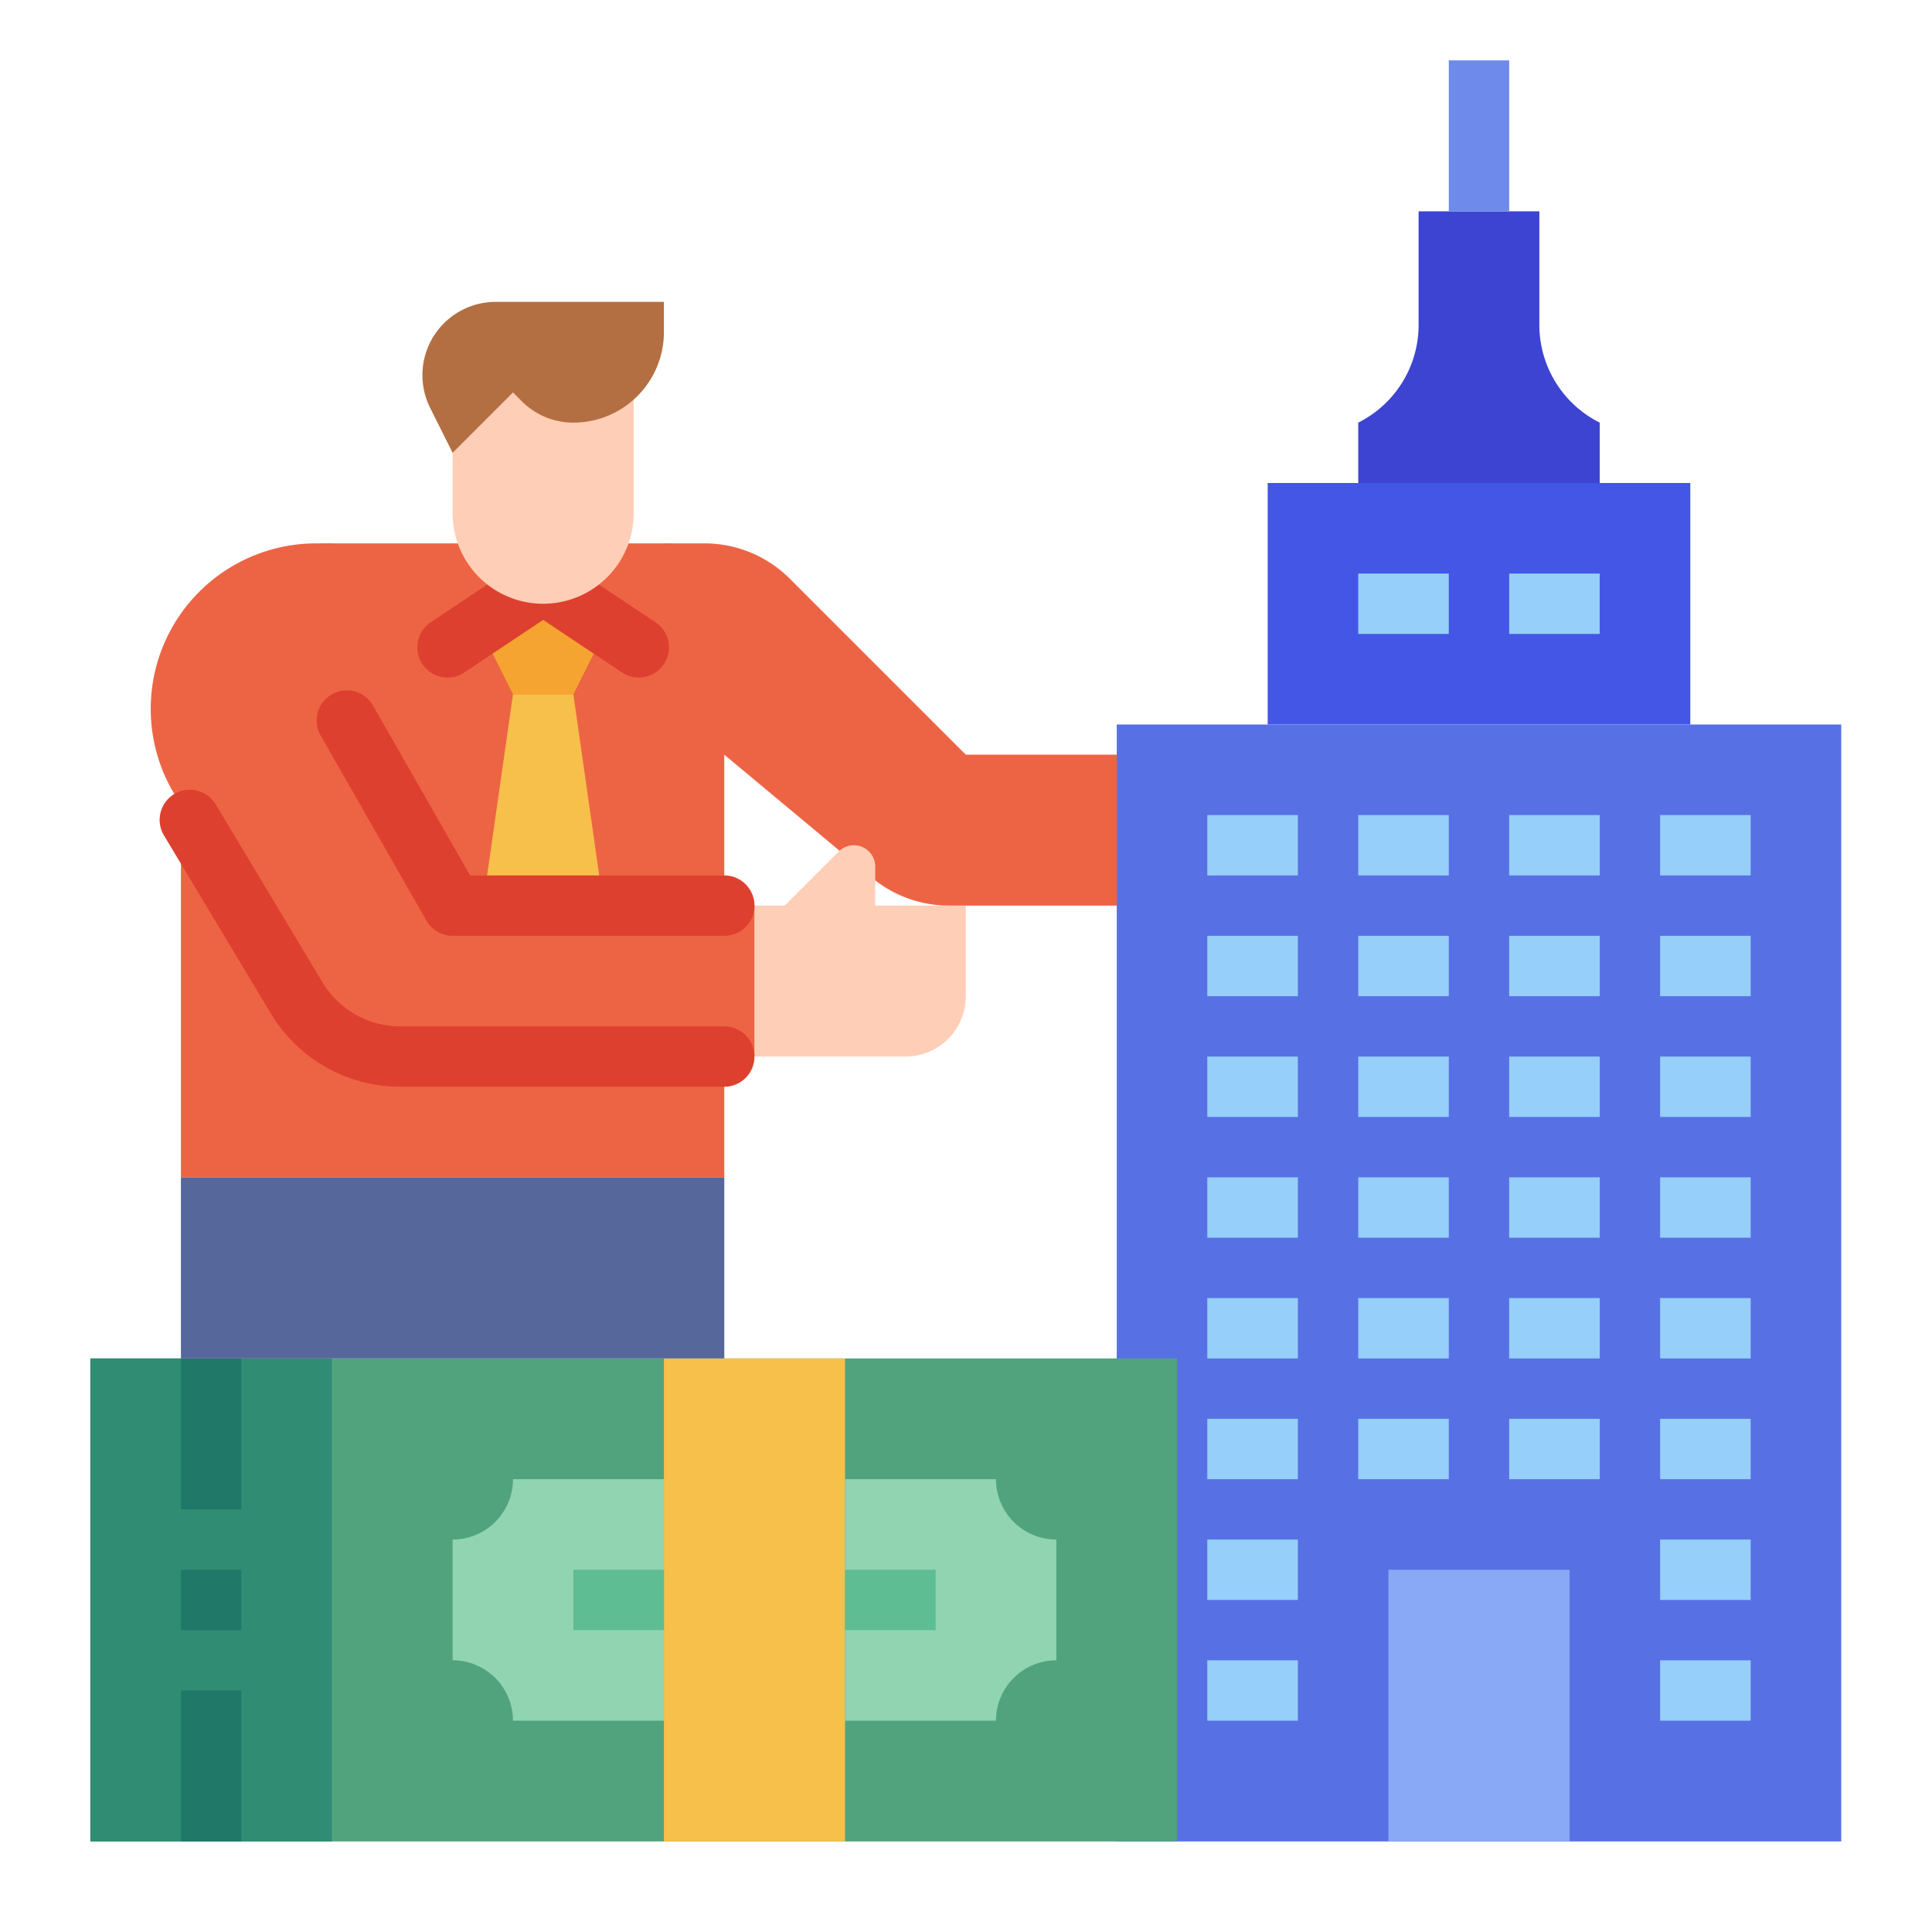 <svg id="flat" height="512" viewBox="0 0 512 512" width="512" xmlns="http://www.w3.org/2000/svg"><path d="m335.946 128h112v64h-112z" fill="#4356e6"/><path d="m295.946 192h192v296h-192z" fill="#5771e5"/><path d="m23.946 360h288v128h-288z" fill="#51a37e"/><path d="m23.946 360h64v128h-64z" fill="#308c72"/><path d="m175.946 144h10.745a32 32 0 0 1 22.627 9.373l46.627 46.627h40v40h-44.414a32 32 0 0 1 -20.486-7.417l-39.1-32.583h-16z" fill="#ed6445"/><path d="m47.946 312v-128a40 40 0 0 1 40-40h88a16 16 0 0 1 16 16v152z" fill="#ed6445"/><path d="m135.946 184-8-16 15.996-8 16.004 8-8 16z" fill="#f5a431"/><path d="m127.946 240 8-56h16l8 56z" fill="#f7c04a"/><path d="m175.946 360h48v128h-48z" fill="#f7c04a"/><path d="m175.946 456h-40a16 16 0 0 0 -16-16v-32a16 16 0 0 0 16-16h40z" fill="#90d4b1"/><path d="m47.946 360h16v40h-16z" fill="#207868"/><path d="m47.946 416h16v16h-16z" fill="#207868"/><path d="m47.946 448h16v40h-16z" fill="#207868"/><path d="m151.946 416h24v16h-24z" fill="#5ebd92"/><path d="m223.946 456h40a16 16 0 0 1 16-16v-32a16 16 0 0 1 -16-16h-40z" fill="#90d4b1"/><path d="m223.946 416h24v16h-24z" fill="#5ebd92"/><g fill="#96cffa"><path d="m319.946 216h24v16h-24z"/><path d="m359.946 216h24v16h-24z"/><path d="m399.946 216h24v16h-24z"/><path d="m359.946 152h24v16h-24z"/><path d="m399.946 152h24v16h-24z"/><path d="m439.946 216h24v16h-24z"/><path d="m319.946 248h24v16h-24z"/><path d="m359.946 248h24v16h-24z"/><path d="m399.946 248h24v16h-24z"/><path d="m439.946 248h24v16h-24z"/><path d="m319.946 280h24v16h-24z"/><path d="m359.946 280h24v16h-24z"/><path d="m399.946 280h24v16h-24z"/><path d="m439.946 280h24v16h-24z"/><path d="m319.946 312h24v16h-24z"/><path d="m319.946 344h24v16h-24z"/><path d="m319.946 376h24v16h-24z"/><path d="m319.946 408h24v16h-24z"/><path d="m319.946 440h24v16h-24z"/><path d="m359.946 312h24v16h-24z"/><path d="m399.946 312h24v16h-24z"/><path d="m439.946 312h24v16h-24z"/><path d="m359.946 344h24v16h-24z"/><path d="m399.946 344h24v16h-24z"/><path d="m439.946 344h24v16h-24z"/><path d="m359.946 376h24v16h-24z"/><path d="m399.946 376h24v16h-24z"/><path d="m439.946 376h24v16h-24z"/><path d="m439.946 408h24v16h-24z"/><path d="m439.946 440h24v16h-24z"/></g><path d="m367.946 416h48v72h-48z" fill="#89a8f5"/><path d="m423.946 128v-16a28.944 28.944 0 0 1 -16-25.889v-30.111h-32v30.111a28.944 28.944 0 0 1 -16 25.889v16z" fill="#3d44d1"/><path d="m383.946 16h16v40h-16z" fill="#6e8beb"/><path d="m199.946 280h40a16 16 0 0 0 16-16v-24h-24v-10.343a5.657 5.657 0 0 0 -5.657-5.657 5.657 5.657 0 0 0 -4 1.657l-14.343 14.343h-8z" fill="#ffceb6"/><path d="m199.946 240h-80l-32-56v-40h-4.147a43.853 43.853 0 0 0 -43.853 43.853v0a43.853 43.853 0 0 0 6.249 22.562l32.429 54.048a32 32 0 0 0 27.44 15.536h93.882v-40z" fill="#ed6445"/><path d="m47.946 312h144v48h-144z" fill="#56679c"/><path d="m191.946 288h-85.881a40.001 40.001 0 0 1 -34.301-19.42l-28.313-47.187a8 8 0 0 1 2.744-10.977 8 8 0 0 1 10.976 2.744l28.313 47.188a24.118 24.118 0 0 0 20.579 11.652h85.882a8 8 0 0 1 8 8 8 8 0 0 1 -8 8z" fill="#de402f"/><path d="m199.946 240a8 8 0 0 1 -8 8h-72a8.001 8.001 0 0 1 -6.946-4.031l-28.031-49.054a8 8 0 0 1 2.977-10.916 8 8 0 0 1 10.915 2.977l25.727 45.023h67.357a8 8 0 0 1 8 8z" fill="#de402f"/><path d="m164.852 178.219-20.906-13.938-20.906 13.938a8 8 0 0 1 -11.094-2.219 8 8 0 0 1 2.219-11.094l25.344-16.896a8 8 0 0 1 8.875 0l25.344 16.896a8 8 0 0 1 2.219 11.094 8 8 0 0 1 -11.094 2.219z" fill="#de402f"/><path d="m119.942 96v40a24 24 0 0 0 24 24 24 24 0 0 0 24-24l.003-40z" fill="#ffceb6"/><path d="m135.946 104 2.346 2.346a19.312 19.312 0 0 0 13.654 5.654 24.004 24.004 0 0 0 24-24.004c0-4.59 0-7.996 0-7.996h-44.584a19.416 19.416 0 0 0 -19.416 19.416 19.416 19.416 0 0 0 2.05 8.683l5.95 11.9z" fill="#b36f42"/></svg>